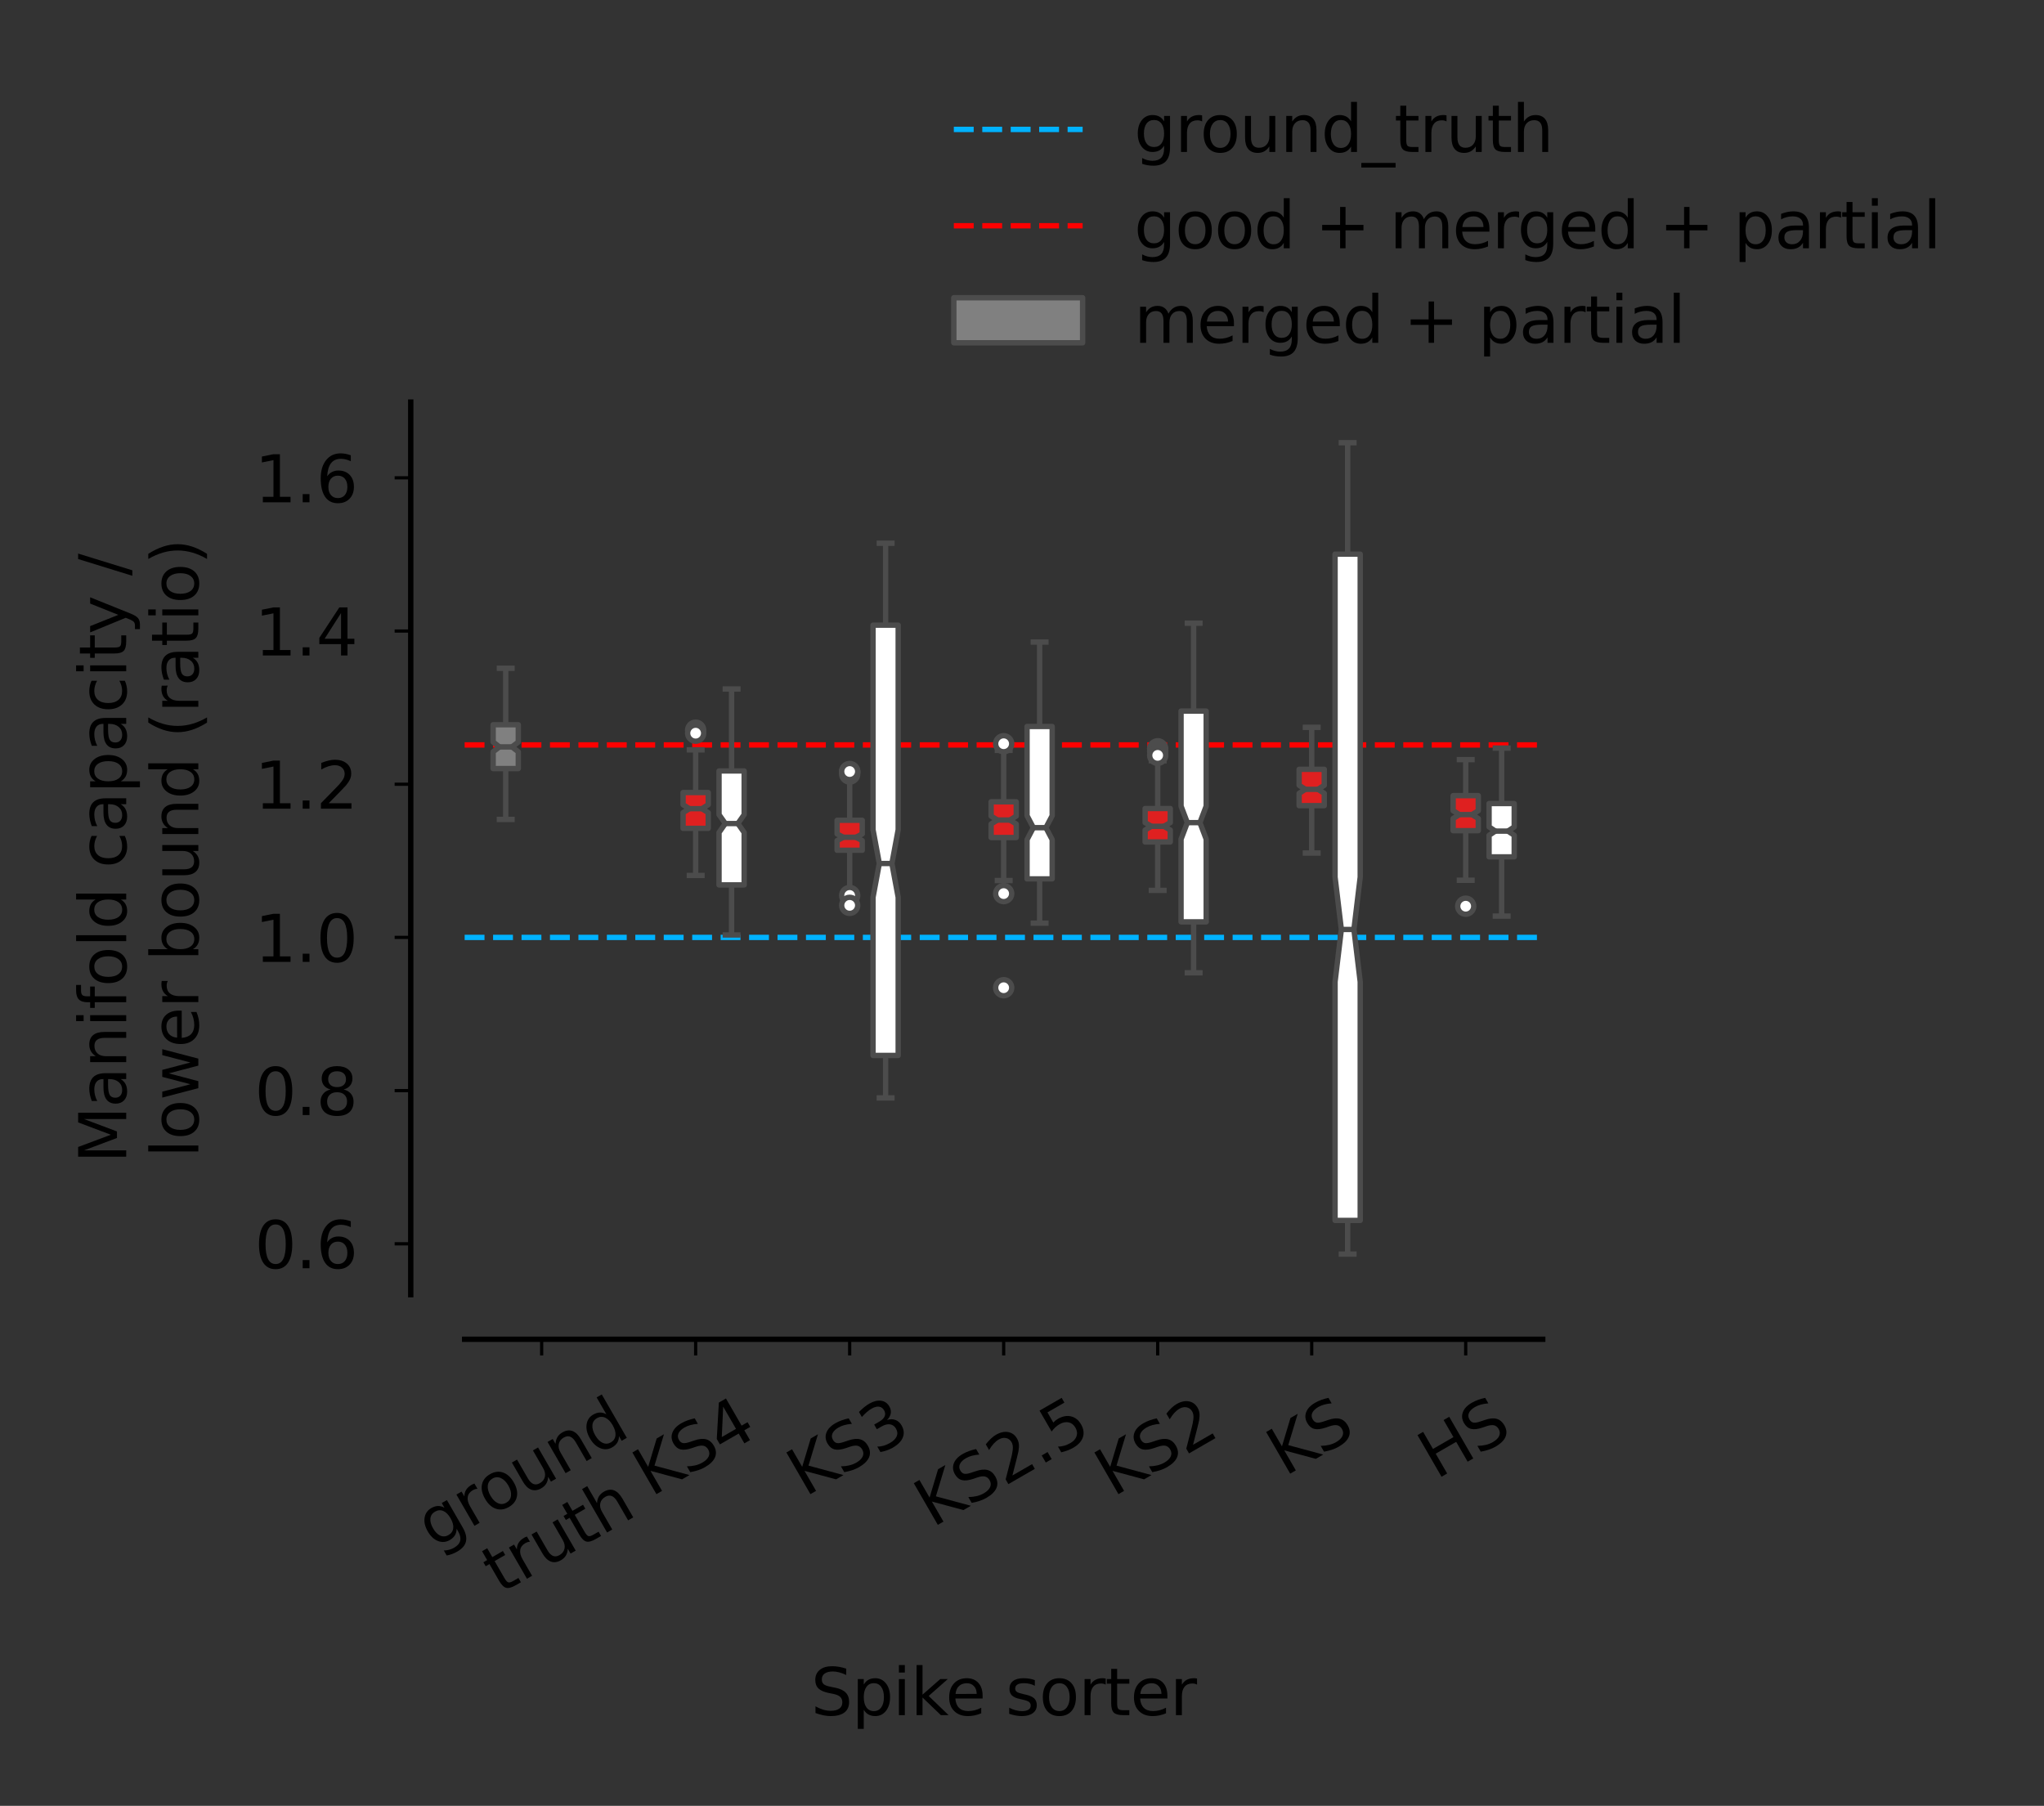 <?xml version="1.0" encoding="utf-8" standalone="no"?>
<!DOCTYPE svg PUBLIC "-//W3C//DTD SVG 1.1//EN"
  "http://www.w3.org/Graphics/SVG/1.1/DTD/svg11.dtd">
<svg xmlns:xlink="http://www.w3.org/1999/xlink" width="190.432pt" height="168.249pt" viewBox="0 0 190.432 168.249" xmlns="http://www.w3.org/2000/svg" version="1.1">
 <rect x="0" y="0" width="190.432" height="168.249" fill="#333333" stroke="none"/>
 <defs>
  <style type="text/css">*{stroke-linejoin: round; stroke-linecap: butt}</style>
 </defs>
 <g id="figure_1">
  <g id="patch_1">
   <path d="M 0 168.249 
L 190.432 168.249 
L 190.432 0 
L 0 0 
L 0 168.249 
z
" style="fill: none"/>
  </g>
  <g id="axes_1">
   <g id="patch_2">
    <path d="M 43.289 120.624 
L 143.729 120.624 
L 143.729 37.464 
L 43.289 37.464 
L 43.289 120.624 
z
" style="fill: none"/>
   </g>
   <g id="patch_3">
    <path d="M 50.464 158.703 
L 50.464 158.703 
L 50.464 158.703 
L 50.464 158.703 
z
" clip-path="url(#pd51eb8e9a3)" style="fill: #808080; stroke: #4c4c4c; stroke-width: 0.5; stroke-linejoin: miter"/>
   </g>
   <g id="patch_4">
    <path d="M 50.464 158.703 
L 50.464 158.703 
L 50.464 158.703 
L 50.464 158.703 
z
" clip-path="url(#pd51eb8e9a3)" style="fill: #df2020; stroke: #4c4c4c; stroke-width: 0.5; stroke-linejoin: miter"/>
   </g>
   <g id="patch_5">
    <path d="M 50.464 158.703 
L 50.464 158.703 
L 50.464 158.703 
L 50.464 158.703 
z
" clip-path="url(#pd51eb8e9a3)" style="fill: #ffffff; stroke: #4c4c4c; stroke-width: 0.5; stroke-linejoin: miter"/>
   </g>
   <g id="matplotlib.axis_1">
    <g id="xtick_1">
     <g id="line2d_1">
      <defs>
       <path id="mcc9e35f3a5" d="M 0 0 
L 0 1.5 
" style="stroke: #000000; stroke-width: 0.3"/>
      </defs>
      <g>
       <use xlink:href="#mcc9e35f3a5" x="50.464" y="124.782" style="stroke: #000000; stroke-width: 0.3"/>
      </g>
     </g>
     <g id="text_1">
      <!-- ground -->
      <g transform="translate(40.421 144.343) rotate(-30) scale(0.06 -0.06)">
       <defs>
        <path id="DejaVuSans-67" d="M 2906 1791 
Q 2906 2416 2648 2759 
Q 2391 3103 1925 3103 
Q 1463 3103 1205 2759 
Q 947 2416 947 1791 
Q 947 1169 1205 825 
Q 1463 481 1925 481 
Q 2391 481 2648 825 
Q 2906 1169 2906 1791 
z
M 3481 434 
Q 3481 -459 3084 -895 
Q 2688 -1331 1869 -1331 
Q 1566 -1331 1297 -1286 
Q 1028 -1241 775 -1147 
L 775 -588 
Q 1028 -725 1275 -790 
Q 1522 -856 1778 -856 
Q 2344 -856 2625 -561 
Q 2906 -266 2906 331 
L 2906 616 
Q 2728 306 2450 153 
Q 2172 0 1784 0 
Q 1141 0 747 490 
Q 353 981 353 1791 
Q 353 2603 747 3093 
Q 1141 3584 1784 3584 
Q 2172 3584 2450 3431 
Q 2728 3278 2906 2969 
L 2906 3500 
L 3481 3500 
L 3481 434 
z
" transform="scale(0.016)"/>
        <path id="DejaVuSans-72" d="M 2631 2963 
Q 2534 3019 2420 3045 
Q 2306 3072 2169 3072 
Q 1681 3072 1420 2755 
Q 1159 2438 1159 1844 
L 1159 0 
L 581 0 
L 581 3500 
L 1159 3500 
L 1159 2956 
Q 1341 3275 1631 3429 
Q 1922 3584 2338 3584 
Q 2397 3584 2469 3576 
Q 2541 3569 2628 3553 
L 2631 2963 
z
" transform="scale(0.016)"/>
        <path id="DejaVuSans-6f" d="M 1959 3097 
Q 1497 3097 1228 2736 
Q 959 2375 959 1747 
Q 959 1119 1226 758 
Q 1494 397 1959 397 
Q 2419 397 2687 759 
Q 2956 1122 2956 1747 
Q 2956 2369 2687 2733 
Q 2419 3097 1959 3097 
z
M 1959 3584 
Q 2709 3584 3137 3096 
Q 3566 2609 3566 1747 
Q 3566 888 3137 398 
Q 2709 -91 1959 -91 
Q 1206 -91 779 398 
Q 353 888 353 1747 
Q 353 2609 779 3096 
Q 1206 3584 1959 3584 
z
" transform="scale(0.016)"/>
        <path id="DejaVuSans-75" d="M 544 1381 
L 544 3500 
L 1119 3500 
L 1119 1403 
Q 1119 906 1312 657 
Q 1506 409 1894 409 
Q 2359 409 2629 706 
Q 2900 1003 2900 1516 
L 2900 3500 
L 3475 3500 
L 3475 0 
L 2900 0 
L 2900 538 
Q 2691 219 2414 64 
Q 2138 -91 1772 -91 
Q 1169 -91 856 284 
Q 544 659 544 1381 
z
M 1991 3584 
L 1991 3584 
z
" transform="scale(0.016)"/>
        <path id="DejaVuSans-6e" d="M 3513 2113 
L 3513 0 
L 2938 0 
L 2938 2094 
Q 2938 2591 2744 2837 
Q 2550 3084 2163 3084 
Q 1697 3084 1428 2787 
Q 1159 2491 1159 1978 
L 1159 0 
L 581 0 
L 581 3500 
L 1159 3500 
L 1159 2956 
Q 1366 3272 1645 3428 
Q 1925 3584 2291 3584 
Q 2894 3584 3203 3211 
Q 3513 2838 3513 2113 
z
" transform="scale(0.016)"/>
        <path id="DejaVuSans-64" d="M 2906 2969 
L 2906 4863 
L 3481 4863 
L 3481 0 
L 2906 0 
L 2906 525 
Q 2725 213 2448 61 
Q 2172 -91 1784 -91 
Q 1150 -91 751 415 
Q 353 922 353 1747 
Q 353 2572 751 3078 
Q 1150 3584 1784 3584 
Q 2172 3584 2448 3432 
Q 2725 3281 2906 2969 
z
M 947 1747 
Q 947 1113 1208 752 
Q 1469 391 1925 391 
Q 2381 391 2643 752 
Q 2906 1113 2906 1747 
Q 2906 2381 2643 2742 
Q 2381 3103 1925 3103 
Q 1469 3103 1208 2742 
Q 947 2381 947 1747 
z
" transform="scale(0.016)"/>
       </defs>
       <use xlink:href="#DejaVuSans-67"/>
       <use xlink:href="#DejaVuSans-72" x="63.477"/>
       <use xlink:href="#DejaVuSans-6f" x="102.34"/>
       <use xlink:href="#DejaVuSans-75" x="163.521"/>
       <use xlink:href="#DejaVuSans-6e" x="226.9"/>
       <use xlink:href="#DejaVuSans-64" x="290.279"/>
      </g>
      <!-- truth -->
      <g transform="translate(46.573 148.549) rotate(-30) scale(0.06 -0.06)">
       <defs>
        <path id="DejaVuSans-74" d="M 1172 4494 
L 1172 3500 
L 2356 3500 
L 2356 3053 
L 1172 3053 
L 1172 1153 
Q 1172 725 1289 603 
Q 1406 481 1766 481 
L 2356 481 
L 2356 0 
L 1766 0 
Q 1100 0 847 248 
Q 594 497 594 1153 
L 594 3053 
L 172 3053 
L 172 3500 
L 594 3500 
L 594 4494 
L 1172 4494 
z
" transform="scale(0.016)"/>
        <path id="DejaVuSans-68" d="M 3513 2113 
L 3513 0 
L 2938 0 
L 2938 2094 
Q 2938 2591 2744 2837 
Q 2550 3084 2163 3084 
Q 1697 3084 1428 2787 
Q 1159 2491 1159 1978 
L 1159 0 
L 581 0 
L 581 4863 
L 1159 4863 
L 1159 2956 
Q 1366 3272 1645 3428 
Q 1925 3584 2291 3584 
Q 2894 3584 3203 3211 
Q 3513 2838 3513 2113 
z
" transform="scale(0.016)"/>
       </defs>
       <use xlink:href="#DejaVuSans-74"/>
       <use xlink:href="#DejaVuSans-72" x="39.209"/>
       <use xlink:href="#DejaVuSans-75" x="80.322"/>
       <use xlink:href="#DejaVuSans-74" x="143.701"/>
       <use xlink:href="#DejaVuSans-68" x="182.91"/>
      </g>
     </g>
    </g>
    <g id="xtick_2">
     <g id="line2d_2">
      <g>
       <use xlink:href="#mcc9e35f3a5" x="64.812" y="124.782" style="stroke: #000000; stroke-width: 0.3"/>
      </g>
     </g>
     <g id="text_2">
      <!-- KS4 -->
      <g transform="translate(60.634 139.511) rotate(-30) scale(0.06 -0.06)">
       <defs>
        <path id="DejaVuSans-4b" d="M 628 4666 
L 1259 4666 
L 1259 2694 
L 3353 4666 
L 4166 4666 
L 1850 2491 
L 4331 0 
L 3500 0 
L 1259 2247 
L 1259 0 
L 628 0 
L 628 4666 
z
" transform="scale(0.016)"/>
        <path id="DejaVuSans-53" d="M 3425 4513 
L 3425 3897 
Q 3066 4069 2747 4153 
Q 2428 4238 2131 4238 
Q 1616 4238 1336 4038 
Q 1056 3838 1056 3469 
Q 1056 3159 1242 3001 
Q 1428 2844 1947 2747 
L 2328 2669 
Q 3034 2534 3370 2195 
Q 3706 1856 3706 1288 
Q 3706 609 3251 259 
Q 2797 -91 1919 -91 
Q 1588 -91 1214 -16 
Q 841 59 441 206 
L 441 856 
Q 825 641 1194 531 
Q 1563 422 1919 422 
Q 2459 422 2753 634 
Q 3047 847 3047 1241 
Q 3047 1584 2836 1778 
Q 2625 1972 2144 2069 
L 1759 2144 
Q 1053 2284 737 2584 
Q 422 2884 422 3419 
Q 422 4038 858 4394 
Q 1294 4750 2059 4750 
Q 2388 4750 2728 4690 
Q 3069 4631 3425 4513 
z
" transform="scale(0.016)"/>
        <path id="DejaVuSans-34" d="M 2419 4116 
L 825 1625 
L 2419 1625 
L 2419 4116 
z
M 2253 4666 
L 3047 4666 
L 3047 1625 
L 3713 1625 
L 3713 1100 
L 3047 1100 
L 3047 0 
L 2419 0 
L 2419 1100 
L 313 1100 
L 313 1709 
L 2253 4666 
z
" transform="scale(0.016)"/>
       </defs>
       <use xlink:href="#DejaVuSans-4b"/>
       <use xlink:href="#DejaVuSans-53" x="65.576"/>
       <use xlink:href="#DejaVuSans-34" x="129.053"/>
      </g>
     </g>
    </g>
    <g id="xtick_3">
     <g id="line2d_3">
      <g>
       <use xlink:href="#mcc9e35f3a5" x="79.161" y="124.782" style="stroke: #000000; stroke-width: 0.3"/>
      </g>
     </g>
     <g id="text_3">
      <!-- KS3 -->
      <g transform="translate(74.983 139.511) rotate(-30) scale(0.06 -0.06)">
       <defs>
        <path id="DejaVuSans-33" d="M 2597 2516 
Q 3050 2419 3304 2112 
Q 3559 1806 3559 1356 
Q 3559 666 3084 287 
Q 2609 -91 1734 -91 
Q 1441 -91 1130 -33 
Q 819 25 488 141 
L 488 750 
Q 750 597 1062 519 
Q 1375 441 1716 441 
Q 2309 441 2620 675 
Q 2931 909 2931 1356 
Q 2931 1769 2642 2001 
Q 2353 2234 1838 2234 
L 1294 2234 
L 1294 2753 
L 1863 2753 
Q 2328 2753 2575 2939 
Q 2822 3125 2822 3475 
Q 2822 3834 2567 4026 
Q 2313 4219 1838 4219 
Q 1578 4219 1281 4162 
Q 984 4106 628 3988 
L 628 4550 
Q 988 4650 1302 4700 
Q 1616 4750 1894 4750 
Q 2613 4750 3031 4423 
Q 3450 4097 3450 3541 
Q 3450 3153 3228 2886 
Q 3006 2619 2597 2516 
z
" transform="scale(0.016)"/>
       </defs>
       <use xlink:href="#DejaVuSans-4b"/>
       <use xlink:href="#DejaVuSans-53" x="65.576"/>
       <use xlink:href="#DejaVuSans-33" x="129.053"/>
      </g>
     </g>
    </g>
    <g id="xtick_4">
     <g id="line2d_4">
      <g>
       <use xlink:href="#mcc9e35f3a5" x="93.509" y="124.782" style="stroke: #000000; stroke-width: 0.3"/>
      </g>
     </g>
     <g id="text_4">
      <!-- KS2.5 -->
      <g transform="translate(86.852 142.373) rotate(-30) scale(0.06 -0.06)">
       <defs>
        <path id="DejaVuSans-32" d="M 1228 531 
L 3431 531 
L 3431 0 
L 469 0 
L 469 531 
Q 828 903 1448 1529 
Q 2069 2156 2228 2338 
Q 2531 2678 2651 2914 
Q 2772 3150 2772 3378 
Q 2772 3750 2511 3984 
Q 2250 4219 1831 4219 
Q 1534 4219 1204 4116 
Q 875 4013 500 3803 
L 500 4441 
Q 881 4594 1212 4672 
Q 1544 4750 1819 4750 
Q 2544 4750 2975 4387 
Q 3406 4025 3406 3419 
Q 3406 3131 3298 2873 
Q 3191 2616 2906 2266 
Q 2828 2175 2409 1742 
Q 1991 1309 1228 531 
z
" transform="scale(0.016)"/>
        <path id="DejaVuSans-2e" d="M 684 794 
L 1344 794 
L 1344 0 
L 684 0 
L 684 794 
z
" transform="scale(0.016)"/>
        <path id="DejaVuSans-35" d="M 691 4666 
L 3169 4666 
L 3169 4134 
L 1269 4134 
L 1269 2991 
Q 1406 3038 1543 3061 
Q 1681 3084 1819 3084 
Q 2600 3084 3056 2656 
Q 3513 2228 3513 1497 
Q 3513 744 3044 326 
Q 2575 -91 1722 -91 
Q 1428 -91 1123 -41 
Q 819 9 494 109 
L 494 744 
Q 775 591 1075 516 
Q 1375 441 1709 441 
Q 2250 441 2565 725 
Q 2881 1009 2881 1497 
Q 2881 1984 2565 2268 
Q 2250 2553 1709 2553 
Q 1456 2553 1204 2497 
Q 953 2441 691 2322 
L 691 4666 
z
" transform="scale(0.016)"/>
       </defs>
       <use xlink:href="#DejaVuSans-4b"/>
       <use xlink:href="#DejaVuSans-53" x="65.576"/>
       <use xlink:href="#DejaVuSans-32" x="129.053"/>
       <use xlink:href="#DejaVuSans-2e" x="192.676"/>
       <use xlink:href="#DejaVuSans-35" x="224.463"/>
      </g>
     </g>
    </g>
    <g id="xtick_5">
     <g id="line2d_5">
      <g>
       <use xlink:href="#mcc9e35f3a5" x="107.858" y="124.782" style="stroke: #000000; stroke-width: 0.3"/>
      </g>
     </g>
     <g id="text_5">
      <!-- KS2 -->
      <g transform="translate(103.68 139.511) rotate(-30) scale(0.06 -0.06)">
       <use xlink:href="#DejaVuSans-4b"/>
       <use xlink:href="#DejaVuSans-53" x="65.576"/>
       <use xlink:href="#DejaVuSans-32" x="129.053"/>
      </g>
     </g>
    </g>
    <g id="xtick_6">
     <g id="line2d_6">
      <g>
       <use xlink:href="#mcc9e35f3a5" x="122.207" y="124.782" style="stroke: #000000; stroke-width: 0.3"/>
      </g>
     </g>
     <g id="text_6">
      <!-- KS -->
      <g transform="translate(119.681 137.602) rotate(-30) scale(0.06 -0.06)">
       <use xlink:href="#DejaVuSans-4b"/>
       <use xlink:href="#DejaVuSans-53" x="65.576"/>
      </g>
     </g>
    </g>
    <g id="xtick_7">
     <g id="line2d_7">
      <g>
       <use xlink:href="#mcc9e35f3a5" x="136.555" y="124.782" style="stroke: #000000; stroke-width: 0.3"/>
      </g>
     </g>
     <g id="text_7">
      <!-- HS -->
      <g transform="translate(133.78 137.891) rotate(-30) scale(0.06 -0.06)">
       <defs>
        <path id="DejaVuSans-48" d="M 628 4666 
L 1259 4666 
L 1259 2753 
L 3553 2753 
L 3553 4666 
L 4184 4666 
L 4184 0 
L 3553 0 
L 3553 2222 
L 1259 2222 
L 1259 0 
L 628 0 
L 628 4666 
z
" transform="scale(0.016)"/>
       </defs>
       <use xlink:href="#DejaVuSans-48"/>
       <use xlink:href="#DejaVuSans-53" x="75.195"/>
      </g>
     </g>
    </g>
    <g id="text_8">
     <!-- Spike sorter -->
     <g transform="translate(75.552 159.801) scale(0.06 -0.06)">
      <defs>
       <path id="DejaVuSans-70" d="M 1159 525 
L 1159 -1331 
L 581 -1331 
L 581 3500 
L 1159 3500 
L 1159 2969 
Q 1341 3281 1617 3432 
Q 1894 3584 2278 3584 
Q 2916 3584 3314 3078 
Q 3713 2572 3713 1747 
Q 3713 922 3314 415 
Q 2916 -91 2278 -91 
Q 1894 -91 1617 61 
Q 1341 213 1159 525 
z
M 3116 1747 
Q 3116 2381 2855 2742 
Q 2594 3103 2138 3103 
Q 1681 3103 1420 2742 
Q 1159 2381 1159 1747 
Q 1159 1113 1420 752 
Q 1681 391 2138 391 
Q 2594 391 2855 752 
Q 3116 1113 3116 1747 
z
" transform="scale(0.016)"/>
       <path id="DejaVuSans-69" d="M 603 3500 
L 1178 3500 
L 1178 0 
L 603 0 
L 603 3500 
z
M 603 4863 
L 1178 4863 
L 1178 4134 
L 603 4134 
L 603 4863 
z
" transform="scale(0.016)"/>
       <path id="DejaVuSans-6b" d="M 581 4863 
L 1159 4863 
L 1159 1991 
L 2875 3500 
L 3609 3500 
L 1753 1863 
L 3688 0 
L 2938 0 
L 1159 1709 
L 1159 0 
L 581 0 
L 581 4863 
z
" transform="scale(0.016)"/>
       <path id="DejaVuSans-65" d="M 3597 1894 
L 3597 1613 
L 953 1613 
Q 991 1019 1311 708 
Q 1631 397 2203 397 
Q 2534 397 2845 478 
Q 3156 559 3463 722 
L 3463 178 
Q 3153 47 2828 -22 
Q 2503 -91 2169 -91 
Q 1331 -91 842 396 
Q 353 884 353 1716 
Q 353 2575 817 3079 
Q 1281 3584 2069 3584 
Q 2775 3584 3186 3129 
Q 3597 2675 3597 1894 
z
M 3022 2063 
Q 3016 2534 2758 2815 
Q 2500 3097 2075 3097 
Q 1594 3097 1305 2825 
Q 1016 2553 972 2059 
L 3022 2063 
z
" transform="scale(0.016)"/>
       <path id="DejaVuSans-20" transform="scale(0.016)"/>
       <path id="DejaVuSans-73" d="M 2834 3397 
L 2834 2853 
Q 2591 2978 2328 3040 
Q 2066 3103 1784 3103 
Q 1356 3103 1142 2972 
Q 928 2841 928 2578 
Q 928 2378 1081 2264 
Q 1234 2150 1697 2047 
L 1894 2003 
Q 2506 1872 2764 1633 
Q 3022 1394 3022 966 
Q 3022 478 2636 193 
Q 2250 -91 1575 -91 
Q 1294 -91 989 -36 
Q 684 19 347 128 
L 347 722 
Q 666 556 975 473 
Q 1284 391 1588 391 
Q 1994 391 2212 530 
Q 2431 669 2431 922 
Q 2431 1156 2273 1281 
Q 2116 1406 1581 1522 
L 1381 1569 
Q 847 1681 609 1914 
Q 372 2147 372 2553 
Q 372 3047 722 3315 
Q 1072 3584 1716 3584 
Q 2034 3584 2315 3537 
Q 2597 3491 2834 3397 
z
" transform="scale(0.016)"/>
      </defs>
      <use xlink:href="#DejaVuSans-53"/>
      <use xlink:href="#DejaVuSans-70" x="63.477"/>
      <use xlink:href="#DejaVuSans-69" x="126.953"/>
      <use xlink:href="#DejaVuSans-6b" x="154.736"/>
      <use xlink:href="#DejaVuSans-65" x="209.021"/>
      <use xlink:href="#DejaVuSans-20" x="270.545"/>
      <use xlink:href="#DejaVuSans-73" x="302.332"/>
      <use xlink:href="#DejaVuSans-6f" x="354.432"/>
      <use xlink:href="#DejaVuSans-72" x="415.613"/>
      <use xlink:href="#DejaVuSans-74" x="456.727"/>
      <use xlink:href="#DejaVuSans-65" x="495.936"/>
      <use xlink:href="#DejaVuSans-72" x="557.459"/>
     </g>
    </g>
   </g>
   <g id="matplotlib.axis_2">
    <g id="ytick_1">
     <g id="line2d_8">
      <defs>
       <path id="ma10ed7840f" d="M 0 0 
L -1.5 0 
" style="stroke: #000000; stroke-width: 0.3"/>
      </defs>
      <g>
       <use xlink:href="#ma10ed7840f" x="38.267" y="115.884" style="stroke: #000000; stroke-width: 0.3"/>
      </g>
     </g>
     <g id="text_9">
      <!-- 0.6 -->
      <g transform="translate(23.726 118.164) scale(0.06 -0.06)">
       <defs>
        <path id="DejaVuSans-30" d="M 2034 4250 
Q 1547 4250 1301 3770 
Q 1056 3291 1056 2328 
Q 1056 1369 1301 889 
Q 1547 409 2034 409 
Q 2525 409 2770 889 
Q 3016 1369 3016 2328 
Q 3016 3291 2770 3770 
Q 2525 4250 2034 4250 
z
M 2034 4750 
Q 2819 4750 3233 4129 
Q 3647 3509 3647 2328 
Q 3647 1150 3233 529 
Q 2819 -91 2034 -91 
Q 1250 -91 836 529 
Q 422 1150 422 2328 
Q 422 3509 836 4129 
Q 1250 4750 2034 4750 
z
" transform="scale(0.016)"/>
        <path id="DejaVuSans-36" d="M 2113 2584 
Q 1688 2584 1439 2293 
Q 1191 2003 1191 1497 
Q 1191 994 1439 701 
Q 1688 409 2113 409 
Q 2538 409 2786 701 
Q 3034 994 3034 1497 
Q 3034 2003 2786 2293 
Q 2538 2584 2113 2584 
z
M 3366 4563 
L 3366 3988 
Q 3128 4100 2886 4159 
Q 2644 4219 2406 4219 
Q 1781 4219 1451 3797 
Q 1122 3375 1075 2522 
Q 1259 2794 1537 2939 
Q 1816 3084 2150 3084 
Q 2853 3084 3261 2657 
Q 3669 2231 3669 1497 
Q 3669 778 3244 343 
Q 2819 -91 2113 -91 
Q 1303 -91 875 529 
Q 447 1150 447 2328 
Q 447 3434 972 4092 
Q 1497 4750 2381 4750 
Q 2619 4750 2861 4703 
Q 3103 4656 3366 4563 
z
" transform="scale(0.016)"/>
       </defs>
       <use xlink:href="#DejaVuSans-30"/>
       <use xlink:href="#DejaVuSans-2e" x="63.623"/>
       <use xlink:href="#DejaVuSans-36" x="95.41"/>
      </g>
     </g>
    </g>
    <g id="ytick_2">
     <g id="line2d_9">
      <g>
       <use xlink:href="#ma10ed7840f" x="38.267" y="101.611" style="stroke: #000000; stroke-width: 0.3"/>
      </g>
     </g>
     <g id="text_10">
      <!-- 0.8 -->
      <g transform="translate(23.726 103.891) scale(0.06 -0.06)">
       <defs>
        <path id="DejaVuSans-38" d="M 2034 2216 
Q 1584 2216 1326 1975 
Q 1069 1734 1069 1313 
Q 1069 891 1326 650 
Q 1584 409 2034 409 
Q 2484 409 2743 651 
Q 3003 894 3003 1313 
Q 3003 1734 2745 1975 
Q 2488 2216 2034 2216 
z
M 1403 2484 
Q 997 2584 770 2862 
Q 544 3141 544 3541 
Q 544 4100 942 4425 
Q 1341 4750 2034 4750 
Q 2731 4750 3128 4425 
Q 3525 4100 3525 3541 
Q 3525 3141 3298 2862 
Q 3072 2584 2669 2484 
Q 3125 2378 3379 2068 
Q 3634 1759 3634 1313 
Q 3634 634 3220 271 
Q 2806 -91 2034 -91 
Q 1263 -91 848 271 
Q 434 634 434 1313 
Q 434 1759 690 2068 
Q 947 2378 1403 2484 
z
M 1172 3481 
Q 1172 3119 1398 2916 
Q 1625 2713 2034 2713 
Q 2441 2713 2670 2916 
Q 2900 3119 2900 3481 
Q 2900 3844 2670 4047 
Q 2441 4250 2034 4250 
Q 1625 4250 1398 4047 
Q 1172 3844 1172 3481 
z
" transform="scale(0.016)"/>
       </defs>
       <use xlink:href="#DejaVuSans-30"/>
       <use xlink:href="#DejaVuSans-2e" x="63.623"/>
       <use xlink:href="#DejaVuSans-38" x="95.41"/>
      </g>
     </g>
    </g>
    <g id="ytick_3">
     <g id="line2d_10">
      <g>
       <use xlink:href="#ma10ed7840f" x="38.267" y="87.339" style="stroke: #000000; stroke-width: 0.3"/>
      </g>
     </g>
     <g id="text_11">
      <!-- 1.0 -->
      <g transform="translate(23.726 89.618) scale(0.06 -0.06)">
       <defs>
        <path id="DejaVuSans-31" d="M 794 531 
L 1825 531 
L 1825 4091 
L 703 3866 
L 703 4441 
L 1819 4666 
L 2450 4666 
L 2450 531 
L 3481 531 
L 3481 0 
L 794 0 
L 794 531 
z
" transform="scale(0.016)"/>
       </defs>
       <use xlink:href="#DejaVuSans-31"/>
       <use xlink:href="#DejaVuSans-2e" x="63.623"/>
       <use xlink:href="#DejaVuSans-30" x="95.41"/>
      </g>
     </g>
    </g>
    <g id="ytick_4">
     <g id="line2d_11">
      <g>
       <use xlink:href="#ma10ed7840f" x="38.267" y="73.066" style="stroke: #000000; stroke-width: 0.3"/>
      </g>
     </g>
     <g id="text_12">
      <!-- 1.2 -->
      <g transform="translate(23.726 75.345) scale(0.06 -0.06)">
       <use xlink:href="#DejaVuSans-31"/>
       <use xlink:href="#DejaVuSans-2e" x="63.623"/>
       <use xlink:href="#DejaVuSans-32" x="95.41"/>
      </g>
     </g>
    </g>
    <g id="ytick_5">
     <g id="line2d_12">
      <g>
       <use xlink:href="#ma10ed7840f" x="38.267" y="58.793" style="stroke: #000000; stroke-width: 0.3"/>
      </g>
     </g>
     <g id="text_13">
      <!-- 1.4 -->
      <g transform="translate(23.726 61.072) scale(0.06 -0.06)">
       <use xlink:href="#DejaVuSans-31"/>
       <use xlink:href="#DejaVuSans-2e" x="63.623"/>
       <use xlink:href="#DejaVuSans-34" x="95.41"/>
      </g>
     </g>
    </g>
    <g id="ytick_6">
     <g id="line2d_13">
      <g>
       <use xlink:href="#ma10ed7840f" x="38.267" y="44.52" style="stroke: #000000; stroke-width: 0.3"/>
      </g>
     </g>
     <g id="text_14">
      <!-- 1.6 -->
      <g transform="translate(23.726 46.799) scale(0.06 -0.06)">
       <use xlink:href="#DejaVuSans-31"/>
       <use xlink:href="#DejaVuSans-2e" x="63.623"/>
       <use xlink:href="#DejaVuSans-36" x="95.41"/>
      </g>
     </g>
    </g>
    <g id="text_15">
     <!-- Manifold capacity /  -->
     <g transform="translate(11.759 108.372) rotate(-90) scale(0.06 -0.06)">
      <defs>
       <path id="DejaVuSans-4d" d="M 628 4666 
L 1569 4666 
L 2759 1491 
L 3956 4666 
L 4897 4666 
L 4897 0 
L 4281 0 
L 4281 4097 
L 3078 897 
L 2444 897 
L 1241 4097 
L 1241 0 
L 628 0 
L 628 4666 
z
" transform="scale(0.016)"/>
       <path id="DejaVuSans-61" d="M 2194 1759 
Q 1497 1759 1228 1600 
Q 959 1441 959 1056 
Q 959 750 1161 570 
Q 1363 391 1709 391 
Q 2188 391 2477 730 
Q 2766 1069 2766 1631 
L 2766 1759 
L 2194 1759 
z
M 3341 1997 
L 3341 0 
L 2766 0 
L 2766 531 
Q 2569 213 2275 61 
Q 1981 -91 1556 -91 
Q 1019 -91 701 211 
Q 384 513 384 1019 
Q 384 1609 779 1909 
Q 1175 2209 1959 2209 
L 2766 2209 
L 2766 2266 
Q 2766 2663 2505 2880 
Q 2244 3097 1772 3097 
Q 1472 3097 1187 3025 
Q 903 2953 641 2809 
L 641 3341 
Q 956 3463 1253 3523 
Q 1550 3584 1831 3584 
Q 2591 3584 2966 3190 
Q 3341 2797 3341 1997 
z
" transform="scale(0.016)"/>
       <path id="DejaVuSans-66" d="M 2375 4863 
L 2375 4384 
L 1825 4384 
Q 1516 4384 1395 4259 
Q 1275 4134 1275 3809 
L 1275 3500 
L 2222 3500 
L 2222 3053 
L 1275 3053 
L 1275 0 
L 697 0 
L 697 3053 
L 147 3053 
L 147 3500 
L 697 3500 
L 697 3744 
Q 697 4328 969 4595 
Q 1241 4863 1831 4863 
L 2375 4863 
z
" transform="scale(0.016)"/>
       <path id="DejaVuSans-6c" d="M 603 4863 
L 1178 4863 
L 1178 0 
L 603 0 
L 603 4863 
z
" transform="scale(0.016)"/>
       <path id="DejaVuSans-63" d="M 3122 3366 
L 3122 2828 
Q 2878 2963 2633 3030 
Q 2388 3097 2138 3097 
Q 1578 3097 1268 2742 
Q 959 2388 959 1747 
Q 959 1106 1268 751 
Q 1578 397 2138 397 
Q 2388 397 2633 464 
Q 2878 531 3122 666 
L 3122 134 
Q 2881 22 2623 -34 
Q 2366 -91 2075 -91 
Q 1284 -91 818 406 
Q 353 903 353 1747 
Q 353 2603 823 3093 
Q 1294 3584 2113 3584 
Q 2378 3584 2631 3529 
Q 2884 3475 3122 3366 
z
" transform="scale(0.016)"/>
       <path id="DejaVuSans-79" d="M 2059 -325 
Q 1816 -950 1584 -1140 
Q 1353 -1331 966 -1331 
L 506 -1331 
L 506 -850 
L 844 -850 
Q 1081 -850 1212 -737 
Q 1344 -625 1503 -206 
L 1606 56 
L 191 3500 
L 800 3500 
L 1894 763 
L 2988 3500 
L 3597 3500 
L 2059 -325 
z
" transform="scale(0.016)"/>
       <path id="DejaVuSans-2f" d="M 1625 4666 
L 2156 4666 
L 531 -594 
L 0 -594 
L 1625 4666 
z
" transform="scale(0.016)"/>
      </defs>
      <use xlink:href="#DejaVuSans-4d"/>
      <use xlink:href="#DejaVuSans-61" x="86.279"/>
      <use xlink:href="#DejaVuSans-6e" x="147.559"/>
      <use xlink:href="#DejaVuSans-69" x="210.938"/>
      <use xlink:href="#DejaVuSans-66" x="238.721"/>
      <use xlink:href="#DejaVuSans-6f" x="273.926"/>
      <use xlink:href="#DejaVuSans-6c" x="335.107"/>
      <use xlink:href="#DejaVuSans-64" x="362.891"/>
      <use xlink:href="#DejaVuSans-20" x="426.367"/>
      <use xlink:href="#DejaVuSans-63" x="458.154"/>
      <use xlink:href="#DejaVuSans-61" x="513.135"/>
      <use xlink:href="#DejaVuSans-70" x="574.414"/>
      <use xlink:href="#DejaVuSans-61" x="637.891"/>
      <use xlink:href="#DejaVuSans-63" x="699.17"/>
      <use xlink:href="#DejaVuSans-69" x="754.15"/>
      <use xlink:href="#DejaVuSans-74" x="781.934"/>
      <use xlink:href="#DejaVuSans-79" x="821.143"/>
      <use xlink:href="#DejaVuSans-20" x="880.322"/>
      <use xlink:href="#DejaVuSans-2f" x="912.109"/>
      <use xlink:href="#DejaVuSans-20" x="945.801"/>
     </g>
     <!-- lower bound (ratio) -->
     <g transform="translate(18.478 107.858) rotate(-90) scale(0.06 -0.06)">
      <defs>
       <path id="DejaVuSans-77" d="M 269 3500 
L 844 3500 
L 1563 769 
L 2278 3500 
L 2956 3500 
L 3675 769 
L 4391 3500 
L 4966 3500 
L 4050 0 
L 3372 0 
L 2619 2869 
L 1863 0 
L 1184 0 
L 269 3500 
z
" transform="scale(0.016)"/>
       <path id="DejaVuSans-62" d="M 3116 1747 
Q 3116 2381 2855 2742 
Q 2594 3103 2138 3103 
Q 1681 3103 1420 2742 
Q 1159 2381 1159 1747 
Q 1159 1113 1420 752 
Q 1681 391 2138 391 
Q 2594 391 2855 752 
Q 3116 1113 3116 1747 
z
M 1159 2969 
Q 1341 3281 1617 3432 
Q 1894 3584 2278 3584 
Q 2916 3584 3314 3078 
Q 3713 2572 3713 1747 
Q 3713 922 3314 415 
Q 2916 -91 2278 -91 
Q 1894 -91 1617 61 
Q 1341 213 1159 525 
L 1159 0 
L 581 0 
L 581 4863 
L 1159 4863 
L 1159 2969 
z
" transform="scale(0.016)"/>
       <path id="DejaVuSans-28" d="M 1984 4856 
Q 1566 4138 1362 3434 
Q 1159 2731 1159 2009 
Q 1159 1288 1364 580 
Q 1569 -128 1984 -844 
L 1484 -844 
Q 1016 -109 783 600 
Q 550 1309 550 2009 
Q 550 2706 781 3412 
Q 1013 4119 1484 4856 
L 1984 4856 
z
" transform="scale(0.016)"/>
       <path id="DejaVuSans-29" d="M 513 4856 
L 1013 4856 
Q 1481 4119 1714 3412 
Q 1947 2706 1947 2009 
Q 1947 1309 1714 600 
Q 1481 -109 1013 -844 
L 513 -844 
Q 928 -128 1133 580 
Q 1338 1288 1338 2009 
Q 1338 2731 1133 3434 
Q 928 4138 513 4856 
z
" transform="scale(0.016)"/>
      </defs>
      <use xlink:href="#DejaVuSans-6c"/>
      <use xlink:href="#DejaVuSans-6f" x="27.783"/>
      <use xlink:href="#DejaVuSans-77" x="88.965"/>
      <use xlink:href="#DejaVuSans-65" x="170.752"/>
      <use xlink:href="#DejaVuSans-72" x="232.275"/>
      <use xlink:href="#DejaVuSans-20" x="273.389"/>
      <use xlink:href="#DejaVuSans-62" x="305.176"/>
      <use xlink:href="#DejaVuSans-6f" x="368.652"/>
      <use xlink:href="#DejaVuSans-75" x="429.834"/>
      <use xlink:href="#DejaVuSans-6e" x="493.213"/>
      <use xlink:href="#DejaVuSans-64" x="556.592"/>
      <use xlink:href="#DejaVuSans-20" x="620.068"/>
      <use xlink:href="#DejaVuSans-28" x="651.855"/>
      <use xlink:href="#DejaVuSans-72" x="690.869"/>
      <use xlink:href="#DejaVuSans-61" x="731.982"/>
      <use xlink:href="#DejaVuSans-74" x="793.262"/>
      <use xlink:href="#DejaVuSans-69" x="832.471"/>
      <use xlink:href="#DejaVuSans-6f" x="860.254"/>
      <use xlink:href="#DejaVuSans-29" x="921.436"/>
     </g>
    </g>
   </g>
   <g id="LineCollection_1">
    <path d="M 43.289 87.339 
L 143.729 87.339 
" clip-path="url(#pd51eb8e9a3)" style="fill: none; stroke-dasharray: 1.85,0.8; stroke-dashoffset: 0; stroke: #00b2ff; stroke-width: 0.5"/>
   </g>
   <g id="LineCollection_2">
    <path d="M 43.289 69.406 
L 150.904 69.406 
" clip-path="url(#pd51eb8e9a3)" style="fill: none; stroke-dasharray: 1.85,0.8; stroke-dashoffset: 0; stroke: #ff0000; stroke-width: 0.5"/>
   </g>
   <g id="patch_6">
    <path d="M 45.944 71.609 
L 48.288 71.609 
L 48.288 70.043 
L 47.702 69.589 
L 48.288 69.136 
L 48.288 67.524 
L 45.944 67.524 
L 45.944 69.136 
L 46.53 69.589 
L 45.944 70.043 
L 45.944 71.609 
z
" clip-path="url(#pd51eb8e9a3)" style="fill: #808080; stroke: #4c4c4c; stroke-width: 0.5; stroke-linejoin: miter"/>
   </g>
   <g id="line2d_14">
    <path d="M 47.116 71.609 
L 47.116 76.347 
" clip-path="url(#pd51eb8e9a3)" style="fill: none; stroke: #4c4c4c; stroke-width: 0.5"/>
   </g>
   <g id="line2d_15">
    <path d="M 47.116 67.524 
L 47.116 62.261 
" clip-path="url(#pd51eb8e9a3)" style="fill: none; stroke: #4c4c4c; stroke-width: 0.5"/>
   </g>
   <g id="line2d_16">
    <path d="M 46.53 76.347 
L 47.702 76.347 
" clip-path="url(#pd51eb8e9a3)" style="fill: none; stroke: #4c4c4c; stroke-width: 0.5; stroke-linecap: square"/>
   </g>
   <g id="line2d_17">
    <path d="M 46.53 62.261 
L 47.702 62.261 
" clip-path="url(#pd51eb8e9a3)" style="fill: none; stroke: #4c4c4c; stroke-width: 0.5; stroke-linecap: square"/>
   </g>
   <g id="line2d_18"/>
   <g id="patch_7">
    <path d="M 63.64 77.179 
L 65.984 77.179 
L 65.984 75.716 
L 65.398 75.346 
L 65.984 74.975 
L 65.984 73.842 
L 63.64 73.842 
L 63.64 74.975 
L 64.226 75.346 
L 63.64 75.716 
L 63.64 77.179 
z
" clip-path="url(#pd51eb8e9a3)" style="fill: #df2020; stroke: #4c4c4c; stroke-width: 0.5; stroke-linejoin: miter"/>
   </g>
   <g id="line2d_19">
    <path d="M 64.812 77.179 
L 64.812 81.567 
" clip-path="url(#pd51eb8e9a3)" style="fill: none; stroke: #4c4c4c; stroke-width: 0.5"/>
   </g>
   <g id="line2d_20">
    <path d="M 64.812 73.842 
L 64.812 69.863 
" clip-path="url(#pd51eb8e9a3)" style="fill: none; stroke: #4c4c4c; stroke-width: 0.5"/>
   </g>
   <g id="line2d_21">
    <path d="M 64.226 81.567 
L 65.398 81.567 
" clip-path="url(#pd51eb8e9a3)" style="fill: none; stroke: #4c4c4c; stroke-width: 0.5; stroke-linecap: square"/>
   </g>
   <g id="line2d_22">
    <path d="M 64.226 69.863 
L 65.398 69.863 
" clip-path="url(#pd51eb8e9a3)" style="fill: none; stroke: #4c4c4c; stroke-width: 0.5; stroke-linecap: square"/>
   </g>
   <g id="line2d_23">
    <defs>
     <path id="macabdabe43" d="M 0 0.75 
C 0.199 0.75 0.39 0.671 0.53 0.53 
C 0.671 0.39 0.75 0.199 0.75 0 
C 0.75 -0.199 0.671 -0.39 0.53 -0.53 
C 0.39 -0.671 0.199 -0.75 0 -0.75 
C -0.199 -0.75 -0.39 -0.671 -0.53 -0.53 
C -0.671 -0.39 -0.75 -0.199 -0.75 0 
C -0.75 0.199 -0.671 0.39 -0.53 0.53 
C -0.39 0.671 -0.199 0.75 0 0.75 
z
" style="stroke: #4c4c4c; stroke-width: 0.5"/>
    </defs>
    <g clip-path="url(#pd51eb8e9a3)">
     <use xlink:href="#macabdabe43" x="64.812" y="68.028" style="fill: #ffffff; stroke: #4c4c4c; stroke-width: 0.5"/>
     <use xlink:href="#macabdabe43" x="64.812" y="68.312" style="fill: #ffffff; stroke: #4c4c4c; stroke-width: 0.5"/>
    </g>
   </g>
   <g id="patch_8">
    <path d="M 77.989 79.22 
L 80.333 79.22 
L 80.333 78.319 
L 79.747 78.009 
L 80.333 77.699 
L 80.333 76.427 
L 77.989 76.427 
L 77.989 77.699 
L 78.575 78.009 
L 77.989 78.319 
L 77.989 79.22 
z
" clip-path="url(#pd51eb8e9a3)" style="fill: #df2020; stroke: #4c4c4c; stroke-width: 0.5; stroke-linejoin: miter"/>
   </g>
   <g id="line2d_24">
    <path d="M 79.161 79.22 
L 79.161 83.386 
" clip-path="url(#pd51eb8e9a3)" style="fill: none; stroke: #4c4c4c; stroke-width: 0.5"/>
   </g>
   <g id="line2d_25">
    <path d="M 79.161 76.427 
L 79.161 72.289 
" clip-path="url(#pd51eb8e9a3)" style="fill: none; stroke: #4c4c4c; stroke-width: 0.5"/>
   </g>
   <g id="line2d_26">
    <path d="M 78.575 83.386 
L 79.747 83.386 
" clip-path="url(#pd51eb8e9a3)" style="fill: none; stroke: #4c4c4c; stroke-width: 0.5; stroke-linecap: square"/>
   </g>
   <g id="line2d_27">
    <path d="M 78.575 72.289 
L 79.747 72.289 
" clip-path="url(#pd51eb8e9a3)" style="fill: none; stroke: #4c4c4c; stroke-width: 0.5; stroke-linecap: square"/>
   </g>
   <g id="line2d_28">
    <g clip-path="url(#pd51eb8e9a3)">
     <use xlink:href="#macabdabe43" x="79.161" y="83.43" style="fill: #ffffff; stroke: #4c4c4c; stroke-width: 0.5"/>
     <use xlink:href="#macabdabe43" x="79.161" y="84.352" style="fill: #ffffff; stroke: #4c4c4c; stroke-width: 0.5"/>
     <use xlink:href="#macabdabe43" x="79.161" y="71.931" style="fill: #ffffff; stroke: #4c4c4c; stroke-width: 0.5"/>
     <use xlink:href="#macabdabe43" x="79.161" y="71.923" style="fill: #ffffff; stroke: #4c4c4c; stroke-width: 0.5"/>
     <use xlink:href="#macabdabe43" x="79.161" y="72.12" style="fill: #ffffff; stroke: #4c4c4c; stroke-width: 0.5"/>
     <use xlink:href="#macabdabe43" x="79.161" y="71.883" style="fill: #ffffff; stroke: #4c4c4c; stroke-width: 0.5"/>
    </g>
   </g>
   <g id="patch_9">
    <path d="M 92.338 78.033 
L 94.681 78.033 
L 94.681 76.774 
L 94.095 76.404 
L 94.681 76.035 
L 94.681 74.703 
L 92.338 74.703 
L 92.338 76.035 
L 92.924 76.404 
L 92.338 76.774 
L 92.338 78.033 
z
" clip-path="url(#pd51eb8e9a3)" style="fill: #df2020; stroke: #4c4c4c; stroke-width: 0.5; stroke-linejoin: miter"/>
   </g>
   <g id="line2d_29">
    <path d="M 93.509 78.033 
L 93.509 82.04 
" clip-path="url(#pd51eb8e9a3)" style="fill: none; stroke: #4c4c4c; stroke-width: 0.5"/>
   </g>
   <g id="line2d_30">
    <path d="M 93.509 74.703 
L 93.509 69.909 
" clip-path="url(#pd51eb8e9a3)" style="fill: none; stroke: #4c4c4c; stroke-width: 0.5"/>
   </g>
   <g id="line2d_31">
    <path d="M 92.924 82.04 
L 94.095 82.04 
" clip-path="url(#pd51eb8e9a3)" style="fill: none; stroke: #4c4c4c; stroke-width: 0.5; stroke-linecap: square"/>
   </g>
   <g id="line2d_32">
    <path d="M 92.924 69.909 
L 94.095 69.909 
" clip-path="url(#pd51eb8e9a3)" style="fill: none; stroke: #4c4c4c; stroke-width: 0.5; stroke-linecap: square"/>
   </g>
   <g id="line2d_33">
    <g clip-path="url(#pd51eb8e9a3)">
     <use xlink:href="#macabdabe43" x="93.509" y="92.026" style="fill: #ffffff; stroke: #4c4c4c; stroke-width: 0.5"/>
     <use xlink:href="#macabdabe43" x="93.509" y="83.257" style="fill: #ffffff; stroke: #4c4c4c; stroke-width: 0.5"/>
     <use xlink:href="#macabdabe43" x="93.509" y="69.293" style="fill: #ffffff; stroke: #4c4c4c; stroke-width: 0.5"/>
    </g>
   </g>
   <g id="patch_10">
    <path d="M 106.686 78.446 
L 109.03 78.446 
L 109.03 77.334 
L 108.444 76.988 
L 109.03 76.642 
L 109.03 75.33 
L 106.686 75.33 
L 106.686 76.642 
L 107.272 76.988 
L 106.686 77.334 
L 106.686 78.446 
z
" clip-path="url(#pd51eb8e9a3)" style="fill: #df2020; stroke: #4c4c4c; stroke-width: 0.5; stroke-linejoin: miter"/>
   </g>
   <g id="line2d_34">
    <path d="M 107.858 78.446 
L 107.858 82.956 
" clip-path="url(#pd51eb8e9a3)" style="fill: none; stroke: #4c4c4c; stroke-width: 0.5"/>
   </g>
   <g id="line2d_35">
    <path d="M 107.858 75.33 
L 107.858 70.88 
" clip-path="url(#pd51eb8e9a3)" style="fill: none; stroke: #4c4c4c; stroke-width: 0.5"/>
   </g>
   <g id="line2d_36">
    <path d="M 107.272 82.956 
L 108.444 82.956 
" clip-path="url(#pd51eb8e9a3)" style="fill: none; stroke: #4c4c4c; stroke-width: 0.5; stroke-linecap: square"/>
   </g>
   <g id="line2d_37">
    <path d="M 107.272 70.88 
L 108.444 70.88 
" clip-path="url(#pd51eb8e9a3)" style="fill: none; stroke: #4c4c4c; stroke-width: 0.5; stroke-linecap: square"/>
   </g>
   <g id="line2d_38">
    <g clip-path="url(#pd51eb8e9a3)">
     <use xlink:href="#macabdabe43" x="107.858" y="69.765" style="fill: #ffffff; stroke: #4c4c4c; stroke-width: 0.5"/>
     <use xlink:href="#macabdabe43" x="107.858" y="69.971" style="fill: #ffffff; stroke: #4c4c4c; stroke-width: 0.5"/>
     <use xlink:href="#macabdabe43" x="107.858" y="70.378" style="fill: #ffffff; stroke: #4c4c4c; stroke-width: 0.5"/>
    </g>
   </g>
   <g id="patch_11">
    <path d="M 121.035 75.062 
L 123.378 75.062 
L 123.378 73.916 
L 122.792 73.541 
L 123.378 73.165 
L 123.378 71.677 
L 121.035 71.677 
L 121.035 73.165 
L 121.621 73.541 
L 121.035 73.916 
L 121.035 75.062 
z
" clip-path="url(#pd51eb8e9a3)" style="fill: #df2020; stroke: #4c4c4c; stroke-width: 0.5; stroke-linejoin: miter"/>
   </g>
   <g id="line2d_39">
    <path d="M 122.207 75.062 
L 122.207 79.478 
" clip-path="url(#pd51eb8e9a3)" style="fill: none; stroke: #4c4c4c; stroke-width: 0.5"/>
   </g>
   <g id="line2d_40">
    <path d="M 122.207 71.677 
L 122.207 67.765 
" clip-path="url(#pd51eb8e9a3)" style="fill: none; stroke: #4c4c4c; stroke-width: 0.5"/>
   </g>
   <g id="line2d_41">
    <path d="M 121.621 79.478 
L 122.792 79.478 
" clip-path="url(#pd51eb8e9a3)" style="fill: none; stroke: #4c4c4c; stroke-width: 0.5; stroke-linecap: square"/>
   </g>
   <g id="line2d_42">
    <path d="M 121.621 67.765 
L 122.792 67.765 
" clip-path="url(#pd51eb8e9a3)" style="fill: none; stroke: #4c4c4c; stroke-width: 0.5; stroke-linecap: square"/>
   </g>
   <g id="line2d_43"/>
   <g id="patch_12">
    <path d="M 135.383 77.393 
L 137.727 77.393 
L 137.727 76.26 
L 137.141 75.897 
L 137.727 75.535 
L 137.727 74.129 
L 135.383 74.129 
L 135.383 75.535 
L 135.969 75.897 
L 135.383 76.26 
L 135.383 77.393 
z
" clip-path="url(#pd51eb8e9a3)" style="fill: #df2020; stroke: #4c4c4c; stroke-width: 0.5; stroke-linejoin: miter"/>
   </g>
   <g id="line2d_44">
    <path d="M 136.555 77.393 
L 136.555 82.015 
" clip-path="url(#pd51eb8e9a3)" style="fill: none; stroke: #4c4c4c; stroke-width: 0.5"/>
   </g>
   <g id="line2d_45">
    <path d="M 136.555 74.129 
L 136.555 70.774 
" clip-path="url(#pd51eb8e9a3)" style="fill: none; stroke: #4c4c4c; stroke-width: 0.5"/>
   </g>
   <g id="line2d_46">
    <path d="M 135.969 82.015 
L 137.141 82.015 
" clip-path="url(#pd51eb8e9a3)" style="fill: none; stroke: #4c4c4c; stroke-width: 0.5; stroke-linecap: square"/>
   </g>
   <g id="line2d_47">
    <path d="M 135.969 70.774 
L 137.141 70.774 
" clip-path="url(#pd51eb8e9a3)" style="fill: none; stroke: #4c4c4c; stroke-width: 0.5; stroke-linecap: square"/>
   </g>
   <g id="line2d_48">
    <g clip-path="url(#pd51eb8e9a3)">
     <use xlink:href="#macabdabe43" x="136.555" y="84.432" style="fill: #ffffff; stroke: #4c4c4c; stroke-width: 0.5"/>
    </g>
   </g>
   <g id="patch_13">
    <path d="M 66.988 82.447 
L 69.332 82.447 
L 69.332 77.563 
L 68.746 76.73 
L 69.332 75.897 
L 69.332 71.832 
L 66.988 71.832 
L 66.988 75.897 
L 67.574 76.73 
L 66.988 77.563 
L 66.988 82.447 
z
" clip-path="url(#pd51eb8e9a3)" style="fill: #ffffff; stroke: #4c4c4c; stroke-width: 0.5; stroke-linejoin: miter"/>
   </g>
   <g id="line2d_49">
    <path d="M 68.16 82.447 
L 68.16 87.11 
" clip-path="url(#pd51eb8e9a3)" style="fill: none; stroke: #4c4c4c; stroke-width: 0.5"/>
   </g>
   <g id="line2d_50">
    <path d="M 68.16 71.832 
L 68.16 64.192 
" clip-path="url(#pd51eb8e9a3)" style="fill: none; stroke: #4c4c4c; stroke-width: 0.5"/>
   </g>
   <g id="line2d_51">
    <path d="M 67.574 87.11 
L 68.746 87.11 
" clip-path="url(#pd51eb8e9a3)" style="fill: none; stroke: #4c4c4c; stroke-width: 0.5; stroke-linecap: square"/>
   </g>
   <g id="line2d_52">
    <path d="M 67.574 64.192 
L 68.746 64.192 
" clip-path="url(#pd51eb8e9a3)" style="fill: none; stroke: #4c4c4c; stroke-width: 0.5; stroke-linecap: square"/>
   </g>
   <g id="line2d_53"/>
   <g id="patch_14">
    <path d="M 81.337 98.337 
L 83.681 98.337 
L 83.681 83.6 
L 83.095 80.453 
L 83.681 77.306 
L 83.681 58.247 
L 81.337 58.247 
L 81.337 77.306 
L 81.923 80.453 
L 81.337 83.6 
L 81.337 98.337 
z
" clip-path="url(#pd51eb8e9a3)" style="fill: #ffffff; stroke: #4c4c4c; stroke-width: 0.5; stroke-linejoin: miter"/>
   </g>
   <g id="line2d_54">
    <path d="M 82.509 98.337 
L 82.509 102.292 
" clip-path="url(#pd51eb8e9a3)" style="fill: none; stroke: #4c4c4c; stroke-width: 0.5"/>
   </g>
   <g id="line2d_55">
    <path d="M 82.509 58.247 
L 82.509 50.613 
" clip-path="url(#pd51eb8e9a3)" style="fill: none; stroke: #4c4c4c; stroke-width: 0.5"/>
   </g>
   <g id="line2d_56">
    <path d="M 81.923 102.292 
L 83.095 102.292 
" clip-path="url(#pd51eb8e9a3)" style="fill: none; stroke: #4c4c4c; stroke-width: 0.5; stroke-linecap: square"/>
   </g>
   <g id="line2d_57">
    <path d="M 81.923 50.613 
L 83.095 50.613 
" clip-path="url(#pd51eb8e9a3)" style="fill: none; stroke: #4c4c4c; stroke-width: 0.5; stroke-linecap: square"/>
   </g>
   <g id="line2d_58"/>
   <g id="patch_15">
    <path d="M 95.686 81.887 
L 98.029 81.887 
L 98.029 78.229 
L 97.443 77.114 
L 98.029 75.999 
L 98.029 67.688 
L 95.686 67.688 
L 95.686 75.999 
L 96.272 77.114 
L 95.686 78.229 
L 95.686 81.887 
z
" clip-path="url(#pd51eb8e9a3)" style="fill: #ffffff; stroke: #4c4c4c; stroke-width: 0.5; stroke-linejoin: miter"/>
   </g>
   <g id="line2d_59">
    <path d="M 96.857 81.887 
L 96.857 86.01 
" clip-path="url(#pd51eb8e9a3)" style="fill: none; stroke: #4c4c4c; stroke-width: 0.5"/>
   </g>
   <g id="line2d_60">
    <path d="M 96.857 67.688 
L 96.857 59.82 
" clip-path="url(#pd51eb8e9a3)" style="fill: none; stroke: #4c4c4c; stroke-width: 0.5"/>
   </g>
   <g id="line2d_61">
    <path d="M 96.272 86.01 
L 97.443 86.01 
" clip-path="url(#pd51eb8e9a3)" style="fill: none; stroke: #4c4c4c; stroke-width: 0.5; stroke-linecap: square"/>
   </g>
   <g id="line2d_62">
    <path d="M 96.272 59.82 
L 97.443 59.82 
" clip-path="url(#pd51eb8e9a3)" style="fill: none; stroke: #4c4c4c; stroke-width: 0.5; stroke-linecap: square"/>
   </g>
   <g id="line2d_63"/>
   <g id="patch_16">
    <path d="M 110.034 85.89 
L 112.378 85.89 
L 112.378 78.186 
L 111.792 76.644 
L 112.378 75.103 
L 112.378 66.253 
L 110.034 66.253 
L 110.034 75.103 
L 110.62 76.644 
L 110.034 78.186 
L 110.034 85.89 
z
" clip-path="url(#pd51eb8e9a3)" style="fill: #ffffff; stroke: #4c4c4c; stroke-width: 0.5; stroke-linejoin: miter"/>
   </g>
   <g id="line2d_64">
    <path d="M 111.206 85.89 
L 111.206 90.636 
" clip-path="url(#pd51eb8e9a3)" style="fill: none; stroke: #4c4c4c; stroke-width: 0.5"/>
   </g>
   <g id="line2d_65">
    <path d="M 111.206 66.253 
L 111.206 58.064 
" clip-path="url(#pd51eb8e9a3)" style="fill: none; stroke: #4c4c4c; stroke-width: 0.5"/>
   </g>
   <g id="line2d_66">
    <path d="M 110.62 90.636 
L 111.792 90.636 
" clip-path="url(#pd51eb8e9a3)" style="fill: none; stroke: #4c4c4c; stroke-width: 0.5; stroke-linecap: square"/>
   </g>
   <g id="line2d_67">
    <path d="M 110.62 58.064 
L 111.792 58.064 
" clip-path="url(#pd51eb8e9a3)" style="fill: none; stroke: #4c4c4c; stroke-width: 0.5; stroke-linecap: square"/>
   </g>
   <g id="line2d_68"/>
   <g id="patch_17">
    <path d="M 124.383 113.706 
L 126.726 113.706 
L 126.726 91.471 
L 126.14 86.598 
L 126.726 81.725 
L 126.726 51.63 
L 124.383 51.63 
L 124.383 81.725 
L 124.969 86.598 
L 124.383 91.471 
L 124.383 113.706 
z
" clip-path="url(#pd51eb8e9a3)" style="fill: #ffffff; stroke: #4c4c4c; stroke-width: 0.5; stroke-linejoin: miter"/>
   </g>
   <g id="line2d_69">
    <path d="M 125.555 113.706 
L 125.555 116.844 
" clip-path="url(#pd51eb8e9a3)" style="fill: none; stroke: #4c4c4c; stroke-width: 0.5"/>
   </g>
   <g id="line2d_70">
    <path d="M 125.555 51.63 
L 125.555 41.244 
" clip-path="url(#pd51eb8e9a3)" style="fill: none; stroke: #4c4c4c; stroke-width: 0.5"/>
   </g>
   <g id="line2d_71">
    <path d="M 124.969 116.844 
L 126.14 116.844 
" clip-path="url(#pd51eb8e9a3)" style="fill: none; stroke: #4c4c4c; stroke-width: 0.5; stroke-linecap: square"/>
   </g>
   <g id="line2d_72">
    <path d="M 124.969 41.244 
L 126.14 41.244 
" clip-path="url(#pd51eb8e9a3)" style="fill: none; stroke: #4c4c4c; stroke-width: 0.5; stroke-linecap: square"/>
   </g>
   <g id="line2d_73"/>
   <g id="patch_18">
    <path d="M 138.731 79.833 
L 141.075 79.833 
L 141.075 77.824 
L 140.489 77.434 
L 141.075 77.044 
L 141.075 74.868 
L 138.731 74.868 
L 138.731 77.044 
L 139.317 77.434 
L 138.731 77.824 
L 138.731 79.833 
z
" clip-path="url(#pd51eb8e9a3)" style="fill: #ffffff; stroke: #4c4c4c; stroke-width: 0.5; stroke-linejoin: miter"/>
   </g>
   <g id="line2d_74">
    <path d="M 139.903 79.833 
L 139.903 85.354 
" clip-path="url(#pd51eb8e9a3)" style="fill: none; stroke: #4c4c4c; stroke-width: 0.5"/>
   </g>
   <g id="line2d_75">
    <path d="M 139.903 74.868 
L 139.903 69.701 
" clip-path="url(#pd51eb8e9a3)" style="fill: none; stroke: #4c4c4c; stroke-width: 0.5"/>
   </g>
   <g id="line2d_76">
    <path d="M 139.317 85.354 
L 140.489 85.354 
" clip-path="url(#pd51eb8e9a3)" style="fill: none; stroke: #4c4c4c; stroke-width: 0.5; stroke-linecap: square"/>
   </g>
   <g id="line2d_77">
    <path d="M 139.317 69.701 
L 140.489 69.701 
" clip-path="url(#pd51eb8e9a3)" style="fill: none; stroke: #4c4c4c; stroke-width: 0.5; stroke-linecap: square"/>
   </g>
   <g id="line2d_78"/>
   <g id="line2d_79">
    <path d="M 46.53 69.589 
L 47.702 69.589 
" clip-path="url(#pd51eb8e9a3)" style="fill: none; stroke: #4c4c4c; stroke-width: 0.5"/>
   </g>
   <g id="line2d_80">
    <path d="M 64.226 75.346 
L 65.398 75.346 
" clip-path="url(#pd51eb8e9a3)" style="fill: none; stroke: #4c4c4c; stroke-width: 0.5"/>
   </g>
   <g id="line2d_81">
    <path d="M 78.575 78.009 
L 79.747 78.009 
" clip-path="url(#pd51eb8e9a3)" style="fill: none; stroke: #4c4c4c; stroke-width: 0.5"/>
   </g>
   <g id="line2d_82">
    <path d="M 92.924 76.404 
L 94.095 76.404 
" clip-path="url(#pd51eb8e9a3)" style="fill: none; stroke: #4c4c4c; stroke-width: 0.5"/>
   </g>
   <g id="line2d_83">
    <path d="M 107.272 76.988 
L 108.444 76.988 
" clip-path="url(#pd51eb8e9a3)" style="fill: none; stroke: #4c4c4c; stroke-width: 0.5"/>
   </g>
   <g id="line2d_84">
    <path d="M 121.621 73.541 
L 122.792 73.541 
" clip-path="url(#pd51eb8e9a3)" style="fill: none; stroke: #4c4c4c; stroke-width: 0.5"/>
   </g>
   <g id="line2d_85">
    <path d="M 135.969 75.897 
L 137.141 75.897 
" clip-path="url(#pd51eb8e9a3)" style="fill: none; stroke: #4c4c4c; stroke-width: 0.5"/>
   </g>
   <g id="line2d_86">
    <path d="M 67.574 76.73 
L 68.746 76.73 
" clip-path="url(#pd51eb8e9a3)" style="fill: none; stroke: #4c4c4c; stroke-width: 0.5"/>
   </g>
   <g id="line2d_87">
    <path d="M 81.923 80.453 
L 83.095 80.453 
" clip-path="url(#pd51eb8e9a3)" style="fill: none; stroke: #4c4c4c; stroke-width: 0.5"/>
   </g>
   <g id="line2d_88">
    <path d="M 96.272 77.114 
L 97.443 77.114 
" clip-path="url(#pd51eb8e9a3)" style="fill: none; stroke: #4c4c4c; stroke-width: 0.5"/>
   </g>
   <g id="line2d_89">
    <path d="M 110.62 76.644 
L 111.792 76.644 
" clip-path="url(#pd51eb8e9a3)" style="fill: none; stroke: #4c4c4c; stroke-width: 0.5"/>
   </g>
   <g id="line2d_90">
    <path d="M 124.969 86.598 
L 126.14 86.598 
" clip-path="url(#pd51eb8e9a3)" style="fill: none; stroke: #4c4c4c; stroke-width: 0.5"/>
   </g>
   <g id="line2d_91">
    <path d="M 139.317 77.434 
L 140.489 77.434 
" clip-path="url(#pd51eb8e9a3)" style="fill: none; stroke: #4c4c4c; stroke-width: 0.5"/>
   </g>
   <g id="patch_19">
    <path d="M 38.267 120.624 
L 38.267 37.464 
" style="fill: none; stroke: #000000; stroke-width: 0.5; stroke-linejoin: miter; stroke-linecap: square"/>
   </g>
   <g id="patch_20">
    <path d="M 43.289 124.782 
L 143.729 124.782 
" style="fill: none; stroke: #000000; stroke-width: 0.5; stroke-linejoin: miter; stroke-linecap: square"/>
   </g>
   <g id="legend_1">
    <g id="line2d_92">
     <path d="M 88.865 12.059 
L 100.865 12.059 
" style="fill: none; stroke-dasharray: 1.85,0.8; stroke-dashoffset: 0; stroke: #00b2ff; stroke-width: 0.5"/>
    </g>
    <g id="text_16">
     <!-- ground_truth -->
     <g transform="translate(105.665 14.159) scale(0.06 -0.06)">
      <defs>
       <path id="DejaVuSans-5f" d="M 3263 -1063 
L 3263 -1509 
L -63 -1509 
L -63 -1063 
L 3263 -1063 
z
" transform="scale(0.016)"/>
      </defs>
      <use xlink:href="#DejaVuSans-67"/>
      <use xlink:href="#DejaVuSans-72" x="63.477"/>
      <use xlink:href="#DejaVuSans-6f" x="102.34"/>
      <use xlink:href="#DejaVuSans-75" x="163.521"/>
      <use xlink:href="#DejaVuSans-6e" x="226.9"/>
      <use xlink:href="#DejaVuSans-64" x="290.279"/>
      <use xlink:href="#DejaVuSans-5f" x="353.756"/>
      <use xlink:href="#DejaVuSans-74" x="403.756"/>
      <use xlink:href="#DejaVuSans-72" x="442.965"/>
      <use xlink:href="#DejaVuSans-75" x="484.078"/>
      <use xlink:href="#DejaVuSans-74" x="547.457"/>
      <use xlink:href="#DejaVuSans-68" x="586.666"/>
     </g>
    </g>
    <g id="line2d_93">
     <path d="M 88.865 21.033 
L 100.865 21.033 
" style="fill: none; stroke-dasharray: 1.85,0.8; stroke-dashoffset: 0; stroke: #ff0000; stroke-width: 0.5"/>
    </g>
    <g id="text_17">
     <!-- good + merged + partial -->
     <g transform="translate(105.665 23.133) scale(0.06 -0.06)">
      <defs>
       <path id="DejaVuSans-2b" d="M 2944 4013 
L 2944 2272 
L 4684 2272 
L 4684 1741 
L 2944 1741 
L 2944 0 
L 2419 0 
L 2419 1741 
L 678 1741 
L 678 2272 
L 2419 2272 
L 2419 4013 
L 2944 4013 
z
" transform="scale(0.016)"/>
       <path id="DejaVuSans-6d" d="M 3328 2828 
Q 3544 3216 3844 3400 
Q 4144 3584 4550 3584 
Q 5097 3584 5394 3201 
Q 5691 2819 5691 2113 
L 5691 0 
L 5113 0 
L 5113 2094 
Q 5113 2597 4934 2840 
Q 4756 3084 4391 3084 
Q 3944 3084 3684 2787 
Q 3425 2491 3425 1978 
L 3425 0 
L 2847 0 
L 2847 2094 
Q 2847 2600 2669 2842 
Q 2491 3084 2119 3084 
Q 1678 3084 1418 2786 
Q 1159 2488 1159 1978 
L 1159 0 
L 581 0 
L 581 3500 
L 1159 3500 
L 1159 2956 
Q 1356 3278 1631 3431 
Q 1906 3584 2284 3584 
Q 2666 3584 2933 3390 
Q 3200 3197 3328 2828 
z
" transform="scale(0.016)"/>
      </defs>
      <use xlink:href="#DejaVuSans-67"/>
      <use xlink:href="#DejaVuSans-6f" x="63.477"/>
      <use xlink:href="#DejaVuSans-6f" x="124.658"/>
      <use xlink:href="#DejaVuSans-64" x="185.84"/>
      <use xlink:href="#DejaVuSans-20" x="249.316"/>
      <use xlink:href="#DejaVuSans-2b" x="281.104"/>
      <use xlink:href="#DejaVuSans-20" x="364.893"/>
      <use xlink:href="#DejaVuSans-6d" x="396.68"/>
      <use xlink:href="#DejaVuSans-65" x="494.092"/>
      <use xlink:href="#DejaVuSans-72" x="555.615"/>
      <use xlink:href="#DejaVuSans-67" x="594.979"/>
      <use xlink:href="#DejaVuSans-65" x="658.455"/>
      <use xlink:href="#DejaVuSans-64" x="719.979"/>
      <use xlink:href="#DejaVuSans-20" x="783.455"/>
      <use xlink:href="#DejaVuSans-2b" x="815.242"/>
      <use xlink:href="#DejaVuSans-20" x="899.031"/>
      <use xlink:href="#DejaVuSans-70" x="930.818"/>
      <use xlink:href="#DejaVuSans-61" x="994.295"/>
      <use xlink:href="#DejaVuSans-72" x="1055.574"/>
      <use xlink:href="#DejaVuSans-74" x="1096.688"/>
      <use xlink:href="#DejaVuSans-69" x="1135.896"/>
      <use xlink:href="#DejaVuSans-61" x="1163.68"/>
      <use xlink:href="#DejaVuSans-6c" x="1224.959"/>
     </g>
    </g>
    <g id="patch_21">
     <path d="M 88.865 31.94 
L 100.865 31.94 
L 100.865 27.74 
L 88.865 27.74 
z
" style="fill: #808080; stroke: #4c4c4c; stroke-width: 0.5; stroke-linejoin: miter"/>
    </g>
    <g id="text_18">
     <!-- merged + partial -->
     <g transform="translate(105.665 31.94) scale(0.06 -0.06)">
      <use xlink:href="#DejaVuSans-6d"/>
      <use xlink:href="#DejaVuSans-65" x="97.412"/>
      <use xlink:href="#DejaVuSans-72" x="158.936"/>
      <use xlink:href="#DejaVuSans-67" x="198.299"/>
      <use xlink:href="#DejaVuSans-65" x="261.775"/>
      <use xlink:href="#DejaVuSans-64" x="323.299"/>
      <use xlink:href="#DejaVuSans-20" x="386.775"/>
      <use xlink:href="#DejaVuSans-2b" x="418.562"/>
      <use xlink:href="#DejaVuSans-20" x="502.352"/>
      <use xlink:href="#DejaVuSans-70" x="534.139"/>
      <use xlink:href="#DejaVuSans-61" x="597.615"/>
      <use xlink:href="#DejaVuSans-72" x="658.895"/>
      <use xlink:href="#DejaVuSans-74" x="700.008"/>
      <use xlink:href="#DejaVuSans-69" x="739.217"/>
      <use xlink:href="#DejaVuSans-61" x="767"/>
      <use xlink:href="#DejaVuSans-6c" x="828.279"/>
     </g>
    </g>
   </g>
  </g>
 </g>
 <defs>
  <clipPath id="pd51eb8e9a3">
   <rect x="43.289" y="37.464" width="100.44" height="83.16"/>
  </clipPath>
 </defs>
</svg>
